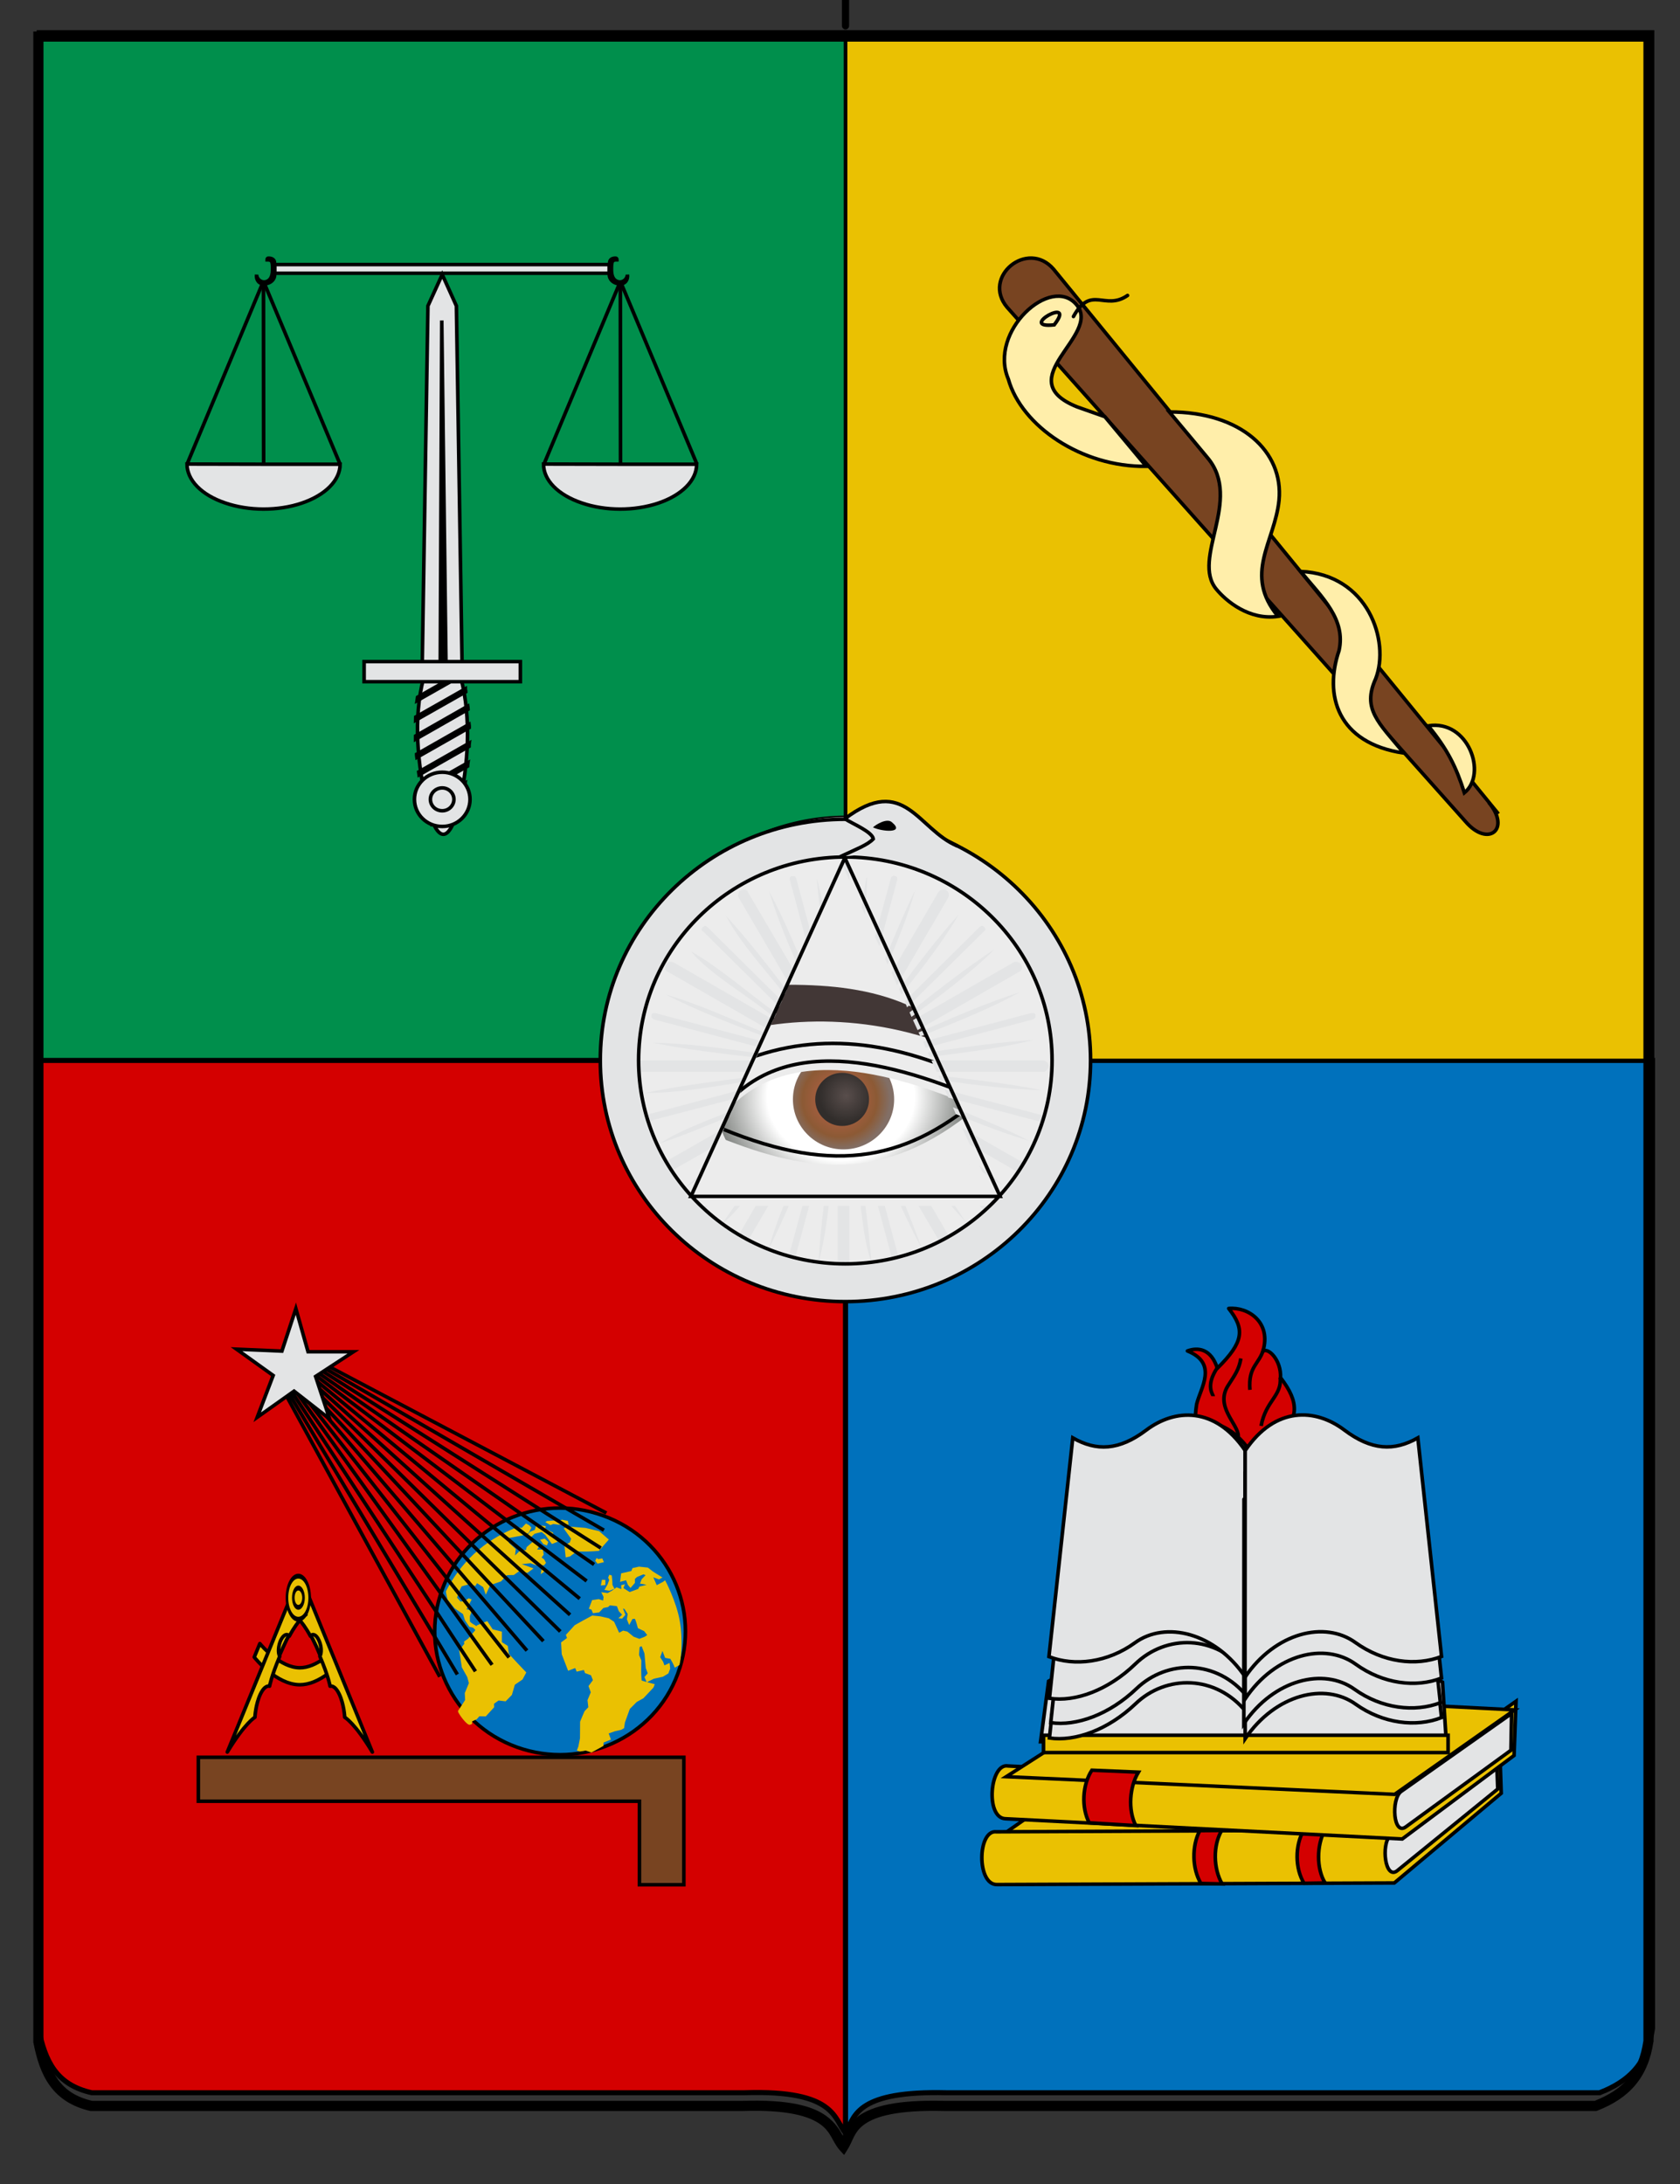 <?xml version="1.0" encoding="UTF-8"?>
<svg xmlns="http://www.w3.org/2000/svg" xmlns:xlink="http://www.w3.org/1999/xlink" width="40px" height="52px" viewBox="0 0 40 52" version="1.1">
<rect x="0" y="0" width="40" height="52" fill="#333333" stroke="none"/>
<defs>
<radialGradient id="radial0" gradientUnits="userSpaceOnUse" cx="257.021" cy="146.231" fx="257.021" fy="146.231" r="8.397" gradientTransform="matrix(0.354,0,0,0.305,-70.964,-18.482)">
<stop offset="0" style="stop-color:rgb(100%,100%,100%);stop-opacity:1;"/>
<stop offset="0.589" style="stop-color:rgb(100%,100%,100%);stop-opacity:1;"/>
<stop offset="1" style="stop-color:rgb(51.373%,52.549%,51.373%);stop-opacity:1;"/>
</radialGradient>
<radialGradient id="radial1" gradientUnits="userSpaceOnUse" cx="257.021" cy="146.231" fx="257.021" fy="146.231" r="8.397" gradientTransform="matrix(0.143,0,0,0.142,-16.762,5.421)">
<stop offset="0" style="stop-color:rgb(76.078%,38.039%,29.412%);stop-opacity:1;"/>
<stop offset="0.74" style="stop-color:rgb(54.902%,35.294%,20.784%);stop-opacity:1;"/>
<stop offset="1" style="stop-color:rgb(50.98%,43.529%,40%);stop-opacity:1;"/>
</radialGradient>
<radialGradient id="radial2" gradientUnits="userSpaceOnUse" cx="259.202" cy="144.218" fx="259.202" fy="144.218" r="8.397" gradientTransform="matrix(0.076,0,0,0.076,0.445,15.131)">
<stop offset="0" style="stop-color:rgb(34.902%,30.588%,29.804%);stop-opacity:1;"/>
<stop offset="1" style="stop-color:rgb(19.216%,17.647%,16.863%);stop-opacity:1;"/>
</radialGradient>
</defs>
<g id="surface1">
<path style="fill-rule:nonzero;fill:rgb(0%,44.314%,73.725%);fill-opacity:1;stroke-width:1;stroke-linecap:butt;stroke-linejoin:miter;stroke:rgb(0%,0%,0%);stroke-opacity:1;stroke-miterlimit:4;" d="M 165.009 431.005 L 165.009 643.801 C 165.105 643.639 165.201 643.477 165.298 643.283 C 166.806 640.332 167.48 635.405 184.684 635.826 L 312.172 635.826 C 312.525 635.664 312.878 635.534 313.263 635.372 C 318.591 632.973 321.576 629.375 322.507 623.053 L 322.507 431.005 Z M 165.009 431.005 " transform="matrix(0.122,0,0,0.12,0,-26.472)"/>
<path style="fill-rule:evenodd;fill:rgb(83.137%,0%,0%);fill-opacity:1;stroke-width:0.7;stroke-linecap:butt;stroke-linejoin:round;stroke:rgb(0%,0%,0%);stroke-opacity:1;stroke-miterlimit:4;" d="M 242.586 515.78 C 241.495 508.194 231.641 511.241 233.535 499.214 C 234.273 496.004 237.804 491.142 231.738 488.645 C 233.792 487.867 236.36 488.192 237.579 492.082 C 242.779 486.862 242.971 484.334 239.794 480.217 C 243.581 479.86 248.171 482.94 246.47 488.71 C 247.465 487.867 250.065 490.428 249.904 493.93 C 253.724 499.019 253.242 501.71 249.969 506.281 C 248.877 508.194 243.389 510.787 242.586 515.78 Z M 242.586 515.78 " transform="matrix(0.122,0,0,0.12,0,-26.472)"/>
<path style="fill-rule:evenodd;fill:rgb(83.137%,0%,0%);fill-opacity:1;stroke-width:0.7;stroke-linecap:butt;stroke-linejoin:round;stroke:rgb(0%,0%,0%);stroke-opacity:1;stroke-miterlimit:4;" d="M 237.611 491.92 C 235.14 495.615 236.777 497.334 236.777 497.625 " transform="matrix(0.122,0,0,0.12,0,-26.472)"/>
<path style="fill-rule:evenodd;fill:rgb(83.137%,0%,0%);fill-opacity:1;stroke-width:0.7;stroke-linecap:butt;stroke-linejoin:round;stroke:rgb(0%,0%,0%);stroke-opacity:1;stroke-miterlimit:4;" d="M 242.169 490.137 C 241.784 492.374 241.014 493.379 239.794 495.324 C 236.905 499.603 241.655 503.104 241.655 505.503 L 241.655 505.276 " transform="matrix(0.122,0,0,0.12,0,-26.472)"/>
<path style="fill-rule:evenodd;fill:rgb(83.137%,0%,0%);fill-opacity:1;stroke-width:0.7;stroke-linecap:butt;stroke-linejoin:round;stroke:rgb(0%,0%,0%);stroke-opacity:1;stroke-miterlimit:4;" d="M 243.934 496.361 C 243.581 491.596 245.764 491.369 246.63 488.192 " transform="matrix(0.122,0,0,0.12,0,-26.472)"/>
<path style="fill-rule:evenodd;fill:rgb(83.137%,0%,0%);fill-opacity:1;stroke-width:0.7;stroke-linecap:butt;stroke-linejoin:round;stroke:rgb(0%,0%,0%);stroke-opacity:1;stroke-miterlimit:4;" d="M 249.84 493.897 C 250.193 497.625 247.048 498.436 246.117 503.526 " transform="matrix(0.122,0,0,0.12,0,-26.472)"/>
<path style="fill-rule:nonzero;fill:rgb(91.765%,75.686%,0.784%);fill-opacity:1;stroke-width:2.119;stroke-linecap:butt;stroke-linejoin:miter;stroke:rgb(0%,0%,0%);stroke-opacity:1;stroke-miterlimit:4;" d="M 8.658 56.63 L 239.814 55.542 L 308.515 0.437 L 85.742 0.14 Z M 8.658 56.63 " transform="matrix(0.041,0,0,0.039,23.254,41.659)"/>
<path style="fill-rule:nonzero;fill:rgb(91.765%,75.686%,0.784%);fill-opacity:1;stroke-width:0.7;stroke-linecap:butt;stroke-linejoin:miter;stroke:rgb(0%,0%,0%);stroke-opacity:1;stroke-miterlimit:4;" d="M 194.473 584.054 L 270.254 583.697 L 292.625 565.64 L 292.978 576.403 L 272.115 594.201 L 194.57 594.525 C 190.558 594.59 190.75 583.567 194.473 584.054 Z M 194.473 584.054 " transform="matrix(0.122,0,0,0.12,0,-26.472)"/>
<path style="fill-rule:nonzero;fill:rgb(83.137%,0%,0%);fill-opacity:1;stroke-width:0.7;stroke-linecap:butt;stroke-linejoin:miter;stroke:rgb(0%,0%,0%);stroke-opacity:1;stroke-miterlimit:4;" d="M 238.414 583.794 C 236.713 586.777 236.777 591.315 238.51 594.395 L 234.37 594.298 C 232.636 591.38 232.572 586.842 234.145 583.827 Z M 238.414 583.794 " transform="matrix(0.122,0,0,0.12,0,-26.472)"/>
<path style="fill-rule:nonzero;fill:rgb(83.137%,0%,0%);fill-opacity:1;stroke-width:0.7;stroke-linecap:butt;stroke-linejoin:miter;stroke:rgb(0%,0%,0%);stroke-opacity:1;stroke-miterlimit:4;" d="M 258.538 583.729 C 256.966 586.744 256.869 591.283 258.603 594.201 L 254.494 594.266 C 252.729 591.348 252.697 586.809 254.398 583.794 Z M 258.538 583.729 " transform="matrix(0.122,0,0,0.12,0,-26.472)"/>
<path style="fill-rule:nonzero;fill:rgb(89.02%,89.412%,89.804%);fill-opacity:1;stroke-width:0.7;stroke-linecap:butt;stroke-linejoin:miter;stroke:rgb(0%,0%,0%);stroke-opacity:1;stroke-miterlimit:4;" d="M 271.313 584.799 L 292.015 568.104 L 292.304 575.56 L 272.725 591.737 C 270.318 593.747 269.483 586.55 271.313 584.799 Z M 271.313 584.799 " transform="matrix(0.122,0,0,0.12,0,-26.472)"/>
<path style="fill-rule:nonzero;fill:rgb(91.765%,75.686%,0.784%);fill-opacity:1;stroke-width:0.7;stroke-linecap:butt;stroke-linejoin:miter;stroke:rgb(0%,0%,0%);stroke-opacity:1;stroke-miterlimit:4;" d="M 196.72 570.989 L 272.372 574.912 L 295.867 558.151 L 295.482 568.914 L 273.656 585.48 L 196.207 581.46 C 192.227 581.298 193.19 570.341 196.72 570.989 Z M 196.72 570.989 " transform="matrix(0.122,0,0,0.12,0,-26.472)"/>
<path style="fill-rule:nonzero;fill:rgb(91.765%,75.686%,0.784%);fill-opacity:1;stroke-width:2.136;stroke-linecap:butt;stroke-linejoin:miter;stroke:rgb(0%,0%,0%);stroke-opacity:1;stroke-miterlimit:4;" d="M 8.662 56.615 L 239.81 55.553 L 308.504 0.451 L 85.813 0.144 Z M 8.662 56.615 " transform="matrix(0.04,0.002,-0.002,0.039,23.724,40.077)"/>
<path style="fill-rule:nonzero;fill:rgb(83.137%,0%,0%);fill-opacity:1;stroke-width:0.7;stroke-linecap:butt;stroke-linejoin:miter;stroke:rgb(0%,0%,0%);stroke-opacity:1;stroke-miterlimit:4;" d="M 222.173 572.221 C 220.44 575.138 220.087 579.677 221.659 582.822 L 212.576 582.271 C 211.003 579.256 211.228 574.717 213.089 571.832 Z M 222.173 572.221 " transform="matrix(0.122,0,0,0.12,0,-26.472)"/>
<path style="fill-rule:nonzero;fill:rgb(89.02%,89.412%,89.804%);fill-opacity:1;stroke-width:0.7;stroke-linecap:butt;stroke-linejoin:miter;stroke:rgb(0%,0%,0%);stroke-opacity:1;stroke-miterlimit:4;" d="M 273.399 576.079 L 295 560.583 L 294.872 567.877 L 274.394 583.049 C 271.891 584.961 271.473 577.602 273.399 576.079 Z M 273.399 576.079 " transform="matrix(0.122,0,0,0.12,0,-26.472)"/>
<path style="fill-rule:nonzero;fill:rgb(89.02%,89.412%,89.804%);fill-opacity:1;stroke-width:0.7;stroke-linecap:butt;stroke-linejoin:miter;stroke:rgb(0%,0%,0%);stroke-opacity:1;stroke-miterlimit:4;" d="M 281.519 554.358 L 282.258 566.191 L 203.075 566.191 L 204.648 554.164 L 242.715 532.346 Z M 281.519 554.358 " transform="matrix(0.122,0,0,0.12,0,-26.472)"/>
<path style="fill-rule:nonzero;fill:rgb(91.765%,75.686%,0.784%);fill-opacity:1;stroke-width:0.7;stroke-linecap:butt;stroke-linejoin:miter;stroke:rgb(0%,0%,0%);stroke-opacity:1;stroke-miterlimit:4;" d="M 282.611 564.894 L 203.653 564.894 L 203.653 568.331 L 282.611 568.331 Z M 282.611 564.894 " transform="matrix(0.122,0,0,0.12,0,-26.472)"/>
<path style="fill-rule:nonzero;fill:rgb(89.02%,89.412%,89.804%);fill-opacity:1;stroke-width:0.7;stroke-linecap:butt;stroke-linejoin:miter;stroke:rgb(0%,0%,0%);stroke-opacity:1;stroke-miterlimit:4;" d="M 204.809 565.445 L 209.463 521.356 C 214.084 522.88 218.482 521.648 223.778 516.363 C 229.395 510.755 237.258 508.388 243.132 515.715 L 243.164 560.226 C 237.258 552.867 227.565 552.834 221.595 558.67 C 216.267 563.824 209.816 566.191 204.809 565.445 Z M 204.809 565.445 " transform="matrix(0.122,0,0,0.12,0,-26.472)"/>
<path style="fill-rule:nonzero;fill:rgb(89.02%,89.412%,89.804%);fill-opacity:1;stroke-width:0.7;stroke-linecap:butt;stroke-linejoin:miter;stroke:rgb(0%,0%,0%);stroke-opacity:1;stroke-miterlimit:4;" d="M 205.065 562.398 L 209.687 518.309 C 214.341 519.865 218.738 518.633 224.034 513.348 C 229.651 507.708 237.483 505.341 243.389 512.7 L 243.389 557.211 C 237.483 549.82 227.822 549.82 221.82 555.622 C 216.492 560.809 210.04 563.144 205.065 562.398 Z M 205.065 562.398 " transform="matrix(0.122,0,0,0.12,0,-26.472)"/>
<path style="fill-rule:nonzero;fill:rgb(89.02%,89.412%,89.804%);fill-opacity:1;stroke-width:0.7;stroke-linecap:butt;stroke-linejoin:miter;stroke:rgb(0%,0%,0%);stroke-opacity:1;stroke-miterlimit:4;" d="M 204.809 557.568 L 209.463 513.057 C 214.084 514.613 218.514 513.348 223.778 507.999 C 229.395 502.359 237.258 499.96 243.132 507.383 L 243.164 552.316 C 237.258 544.892 227.565 544.859 221.595 550.727 C 216.267 555.979 209.816 558.346 204.809 557.568 Z M 204.809 557.568 " transform="matrix(0.122,0,0,0.12,0,-26.472)"/>
<path style="fill-rule:nonzero;fill:rgb(89.02%,89.412%,89.804%);fill-opacity:1;stroke-width:0.7;stroke-linecap:butt;stroke-linejoin:miter;stroke:rgb(0%,0%,0%);stroke-opacity:1;stroke-miterlimit:4;" d="M 204.712 549.301 L 209.366 505.892 C 213.988 508.583 218.385 508.421 223.681 504.369 C 229.298 500.057 237.162 499.603 243.036 508.453 L 243.068 553.386 C 237.162 544.503 227.469 542.136 221.499 546.545 C 216.171 550.468 209.719 551.278 204.712 549.301 Z M 204.712 549.301 " transform="matrix(0.122,0,0,0.12,0,-26.472)"/>
<path style="fill-rule:nonzero;fill:rgb(89.02%,89.412%,89.804%);fill-opacity:1;stroke-width:0.7;stroke-linecap:butt;stroke-linejoin:miter;stroke:rgb(0%,0%,0%);stroke-opacity:1;stroke-miterlimit:4;" d="M 281.327 561.393 L 276.705 518.438 C 272.051 521.129 267.654 520.967 262.358 516.947 C 256.741 512.7 248.909 512.279 243.004 521.064 L 243.004 565.575 C 248.909 556.757 258.57 554.358 264.572 558.735 C 269.901 562.592 276.352 563.371 281.327 561.393 Z M 281.327 561.393 " transform="matrix(0.122,0,0,0.12,0,-26.472)"/>
<path style="fill-rule:nonzero;fill:rgb(89.02%,89.412%,89.804%);fill-opacity:1;stroke-width:0.7;stroke-linecap:butt;stroke-linejoin:miter;stroke:rgb(0%,0%,0%);stroke-opacity:1;stroke-miterlimit:4;" d="M 281.102 558.443 L 276.448 515.488 C 271.826 518.146 267.429 517.984 262.133 513.997 C 256.516 509.75 248.653 509.296 242.779 518.082 L 242.747 562.592 C 248.653 553.775 258.346 551.408 264.316 555.752 C 269.644 559.642 276.095 560.388 281.102 558.443 Z M 281.102 558.443 " transform="matrix(0.122,0,0,0.12,0,-26.472)"/>
<path style="fill-rule:nonzero;fill:rgb(89.02%,89.412%,89.804%);fill-opacity:1;stroke-width:0.7;stroke-linecap:butt;stroke-linejoin:miter;stroke:rgb(0%,0%,0%);stroke-opacity:1;stroke-miterlimit:4;" d="M 281.327 553.548 L 276.705 510.139 C 272.051 512.83 267.654 512.668 262.358 508.615 C 256.741 504.304 248.909 503.85 243.004 512.7 L 243.004 557.665 C 248.909 548.75 258.57 546.383 264.572 550.792 C 269.901 554.715 276.352 555.525 281.327 553.548 Z M 281.327 553.548 " transform="matrix(0.122,0,0,0.12,0,-26.472)"/>
<path style="fill-rule:nonzero;fill:rgb(89.02%,89.412%,89.804%);fill-opacity:1;stroke-width:0.7;stroke-linecap:butt;stroke-linejoin:miter;stroke:rgb(0%,0%,0%);stroke-opacity:1;stroke-miterlimit:4;" d="M 281.327 549.268 L 276.705 505.892 C 272.051 508.583 267.654 508.388 262.358 504.336 C 256.741 500.024 248.877 499.571 243.004 508.421 L 242.971 553.386 C 248.877 544.503 258.57 542.104 264.54 546.513 C 269.901 550.435 276.32 551.246 281.327 549.268 Z M 281.327 549.268 " transform="matrix(0.122,0,0,0.12,0,-26.472)"/>
<path style="fill-rule:nonzero;fill:rgb(91.765%,75.686%,0.784%);fill-opacity:1;stroke-width:0.7;stroke-linecap:butt;stroke-linejoin:miter;stroke:rgb(0%,0%,0%);stroke-opacity:1;stroke-miterlimit:4;" d="M 165.009 226.929 L 165.009 431.005 L 322.507 431.005 L 322.507 226.929 Z M 165.009 226.929 " transform="matrix(0.122,0,0,0.12,0,-26.472)"/>
<path style="fill-rule:evenodd;fill:rgb(47.059%,26.667%,12.941%);fill-opacity:1;stroke-width:0.7;stroke-linecap:butt;stroke-linejoin:miter;stroke:rgb(0%,0%,0%);stroke-opacity:1;stroke-miterlimit:4;" d="M 290.539 379.816 C 294.936 385.1 290.442 388.861 286.013 383.609 L 196.56 281.587 C 191.521 275.557 200.54 268.004 205.611 274.001 L 292.432 382.085 Z M 290.539 379.816 " transform="matrix(0.122,0,0,0.12,0,-26.472)"/>
<path style="fill-rule:evenodd;fill:rgb(100%,93.333%,66.667%);fill-opacity:1;stroke-width:0.7;stroke-linecap:butt;stroke-linejoin:miter;stroke:rgb(0%,0%,0%);stroke-opacity:1;stroke-miterlimit:4;" d="M 278.727 364.612 C 286.527 363.315 290.346 374.143 285.788 377.903 C 284.216 372.846 282.45 369.183 278.727 364.612 Z M 253.82 333.976 C 267.044 334.559 271.281 347.851 268.488 355.243 C 265.792 361.272 269.002 363.931 273.977 370.025 C 260.913 368.048 258.378 358.452 261.331 349.667 C 262.647 343.507 258.185 339.293 253.82 333.976 Z M 235.686 311.445 C 242.554 319.809 232.412 331.447 237.387 337.51 C 239.248 339.811 243.774 343.734 249.423 342.891 C 242.586 334.527 248.781 328.173 249.615 319.874 C 250.546 310.181 242.169 302.303 228.207 302.335 C 230.711 305.383 233.214 308.398 235.686 311.445 Z M 223.713 313.131 C 211.132 313.293 199.352 305.156 196.784 295.819 C 192.837 286.353 205.13 275.006 210.105 281.069 C 215.112 287.163 196.784 295.819 210.201 301.33 L 215.625 303.275 Z M 223.713 313.131 " transform="matrix(0.122,0,0,0.12,0,-26.472)"/>
<path style="fill-rule:evenodd;fill:rgb(100%,93.333%,66.667%);fill-opacity:1;stroke-width:0.7;stroke-linecap:butt;stroke-linejoin:miter;stroke:rgb(0%,0%,0%);stroke-opacity:1;stroke-miterlimit:4;" d="M 205.739 285.056 C 198.293 285.867 210.297 279.091 205.739 285.056 Z M 205.739 285.056 " transform="matrix(0.122,0,0,0.12,0,-26.472)"/>
<path style="fill:none;stroke-width:0.7;stroke-linecap:round;stroke-linejoin:miter;stroke:rgb(0%,0%,0%);stroke-opacity:1;stroke-miterlimit:4;" d="M 209.495 283.403 C 212.961 277.016 215.593 282.365 220.054 279.221 " transform="matrix(0.122,0,0,0.12,0,-26.472)"/>
<path style="fill-rule:nonzero;fill:rgb(0%,56.078%,29.804%);fill-opacity:1;stroke-width:0.7;stroke-linecap:butt;stroke-linejoin:miter;stroke:rgb(0%,0%,0%);stroke-opacity:1;stroke-miterlimit:4;" d="M 7.511 226.929 L 7.511 431.005 L 165.009 431.005 L 165.009 226.929 Z M 7.511 226.929 " transform="matrix(0.122,0,0,0.12,0,-26.472)"/>
<path style="fill-rule:nonzero;fill:rgb(89.02%,89.412%,89.804%);fill-opacity:1;stroke-width:0.7;stroke-linecap:square;stroke-linejoin:miter;stroke:rgb(0%,0%,0%);stroke-opacity:1;stroke-miterlimit:4;" d="M 52.285 271.829 C 52.189 271.862 52.125 271.991 52.125 272.153 C 53.056 272.153 53.248 272.38 53.184 274.293 C 53.152 275.59 52.671 276.368 51.74 276.53 C 50.841 276.66 50.103 275.914 50.071 275.104 C 49.942 276.141 50.584 277.049 51.708 276.919 C 52.799 276.822 53.633 276.076 53.601 275.039 C 53.601 274.196 53.569 273.483 53.569 272.705 C 53.569 271.991 52.831 271.764 52.285 271.829 Z M 52.285 271.829 " transform="matrix(0.122,0,0,0.12,0,-26.472)"/>
<path style="fill-rule:nonzero;fill:rgb(89.02%,89.412%,89.804%);fill-opacity:1;stroke-width:0.7;stroke-linecap:square;stroke-linejoin:miter;stroke:rgb(0%,0%,0%);stroke-opacity:1;stroke-miterlimit:4;" d="M 120.234 271.829 C 120.33 271.862 120.394 271.991 120.394 272.153 C 119.464 272.153 119.303 272.38 119.335 274.293 C 119.367 275.59 119.849 276.368 120.78 276.53 C 121.678 276.66 122.417 275.914 122.449 275.104 C 122.577 276.141 121.967 277.049 120.812 276.919 C 119.753 276.822 118.886 276.076 118.918 275.039 C 118.95 274.196 118.95 273.483 118.982 272.705 C 118.982 271.991 119.688 271.764 120.234 271.829 Z M 120.234 271.829 " transform="matrix(0.122,0,0,0.12,0,-26.472)"/>
<path style="fill-rule:nonzero;fill:rgb(89.02%,89.412%,89.804%);fill-opacity:1;stroke-width:0.7;stroke-linecap:square;stroke-linejoin:miter;stroke:rgb(0%,0%,0%);stroke-opacity:1;stroke-miterlimit:4;" d="M 53.633 273.094 L 118.886 273.094 L 118.886 274.812 L 53.633 274.812 Z M 53.633 273.094 " transform="matrix(0.122,0,0,0.12,0,-26.472)"/>
<path style="fill-rule:evenodd;fill:rgb(89.02%,89.412%,89.804%);fill-opacity:1;stroke-width:0.7;stroke-linecap:butt;stroke-linejoin:miter;stroke:rgb(0%,0%,0%);stroke-opacity:1;stroke-miterlimit:4;" d="M 121.101 276.368 L 106.176 312.644 " transform="matrix(0.122,0,0,0.12,0,-26.472)"/>
<path style="fill-rule:evenodd;fill:rgb(89.02%,89.412%,89.804%);fill-opacity:1;stroke-width:0.7;stroke-linecap:butt;stroke-linejoin:miter;stroke:rgb(0%,0%,0%);stroke-opacity:1;stroke-miterlimit:4;" d="M 121.036 276.336 L 135.993 312.644 " transform="matrix(0.122,0,0,0.12,0,-26.472)"/>
<path style="fill-rule:evenodd;fill:rgb(89.02%,89.412%,89.804%);fill-opacity:1;stroke-width:0.7;stroke-linecap:butt;stroke-linejoin:miter;stroke:rgb(0%,0%,0%);stroke-opacity:1;stroke-miterlimit:4;" d="M 121.068 276.498 L 121.101 312.644 " transform="matrix(0.122,0,0,0.12,0,-26.472)"/>
<path style="fill-rule:nonzero;fill:rgb(89.02%,89.412%,89.804%);fill-opacity:1;stroke-width:0.7;stroke-linecap:square;stroke-linejoin:miter;stroke:rgb(0%,0%,0%);stroke-opacity:1;stroke-miterlimit:4;" d="M 66.376 312.709 C 66.376 315.886 63.519 318.836 58.897 320.425 C 54.275 322.013 48.562 322.013 43.94 320.392 C 39.318 318.804 36.494 315.854 36.494 312.677 L 51.419 312.709 Z M 66.376 312.709 " transform="matrix(0.122,0,0,0.12,0,-26.472)"/>
<path style="fill-rule:evenodd;fill:rgb(89.02%,89.412%,89.804%);fill-opacity:1;stroke-width:0.7;stroke-linecap:butt;stroke-linejoin:miter;stroke:rgb(0%,0%,0%);stroke-opacity:1;stroke-miterlimit:4;" d="M 51.419 276.368 L 36.526 312.644 " transform="matrix(0.122,0,0,0.12,0,-26.472)"/>
<path style="fill-rule:evenodd;fill:rgb(89.02%,89.412%,89.804%);fill-opacity:1;stroke-width:0.7;stroke-linecap:butt;stroke-linejoin:miter;stroke:rgb(0%,0%,0%);stroke-opacity:1;stroke-miterlimit:4;" d="M 51.387 276.336 L 66.344 312.644 " transform="matrix(0.122,0,0,0.12,0,-26.472)"/>
<path style="fill-rule:evenodd;fill:rgb(89.02%,89.412%,89.804%);fill-opacity:1;stroke-width:0.7;stroke-linecap:butt;stroke-linejoin:miter;stroke:rgb(0%,0%,0%);stroke-opacity:1;stroke-miterlimit:4;" d="M 51.419 276.498 L 51.451 312.644 " transform="matrix(0.122,0,0,0.12,0,-26.472)"/>
<path style="fill-rule:nonzero;fill:rgb(89.02%,89.412%,89.804%);fill-opacity:1;stroke-width:0.7;stroke-linecap:square;stroke-linejoin:miter;stroke:rgb(0%,0%,0%);stroke-opacity:1;stroke-miterlimit:4;" d="M 135.961 312.709 C 135.961 315.886 133.105 318.836 128.483 320.425 C 123.829 322.013 118.148 322.013 113.526 320.392 C 108.904 318.804 106.047 315.854 106.079 312.677 L 121.004 312.709 Z M 135.961 312.709 " transform="matrix(0.122,0,0,0.12,0,-26.472)"/>
<path style="fill-rule:nonzero;fill:rgb(89.02%,89.412%,89.804%);fill-opacity:1;stroke-width:0.7;stroke-linecap:butt;stroke-linejoin:miter;stroke:rgb(0%,0%,0%);stroke-opacity:1;stroke-miterlimit:4;" d="M 83.387 380.302 C 85.313 388.083 87.752 388.083 89.582 380.302 C 91.411 372.554 91.989 362.991 89.967 355.21 C 87.945 347.43 84.671 347.43 82.649 355.21 C 80.627 362.991 81.461 372.554 83.387 380.302 Z M 83.387 380.302 " transform="matrix(0.122,0,0,0.12,0,-26.472)"/>
<path style="fill-rule:nonzero;fill:rgb(89.02%,89.412%,89.804%);fill-opacity:1;stroke-width:0.7;stroke-linecap:butt;stroke-linejoin:miter;stroke:rgb(0%,0%,0%);stroke-opacity:1;stroke-miterlimit:4;" d="M 82.392 353.362 L 90.192 353.362 L 89.068 281.296 L 86.308 275.071 L 83.515 281.296 Z M 82.392 353.362 " transform="matrix(0.122,0,0,0.12,0,-26.472)"/>
<path style="fill-rule:evenodd;fill:rgb(0%,0%,0%);fill-opacity:1;stroke-width:0.7;stroke-linecap:butt;stroke-linejoin:miter;stroke:rgb(0%,0%,0%);stroke-opacity:1;stroke-miterlimit:4;" d="M 85.923 352.714 L 86.212 284.181 L 87.046 352.714 Z M 85.923 352.714 " transform="matrix(0.122,0,0,0.12,0,-26.472)"/>
<path style="fill-rule:nonzero;fill:rgb(89.02%,89.412%,89.804%);fill-opacity:1;stroke-width:0.7;stroke-linecap:butt;stroke-linejoin:miter;stroke:rgb(0%,0%,0%);stroke-opacity:1;stroke-miterlimit:4;" d="M 84.222 384.128 C 84.157 383.966 84.093 383.771 84.029 383.609 L 89.935 380.205 C 89.871 380.464 89.806 380.691 89.742 380.951 Z M 83.194 380.983 C 83.162 380.821 83.098 380.626 83.066 380.432 L 90.769 375.958 C 90.737 376.217 90.705 376.444 90.641 376.704 Z M 82.424 377.709 C 82.36 377.514 82.328 377.32 82.296 377.125 L 91.315 371.938 C 91.283 372.165 91.251 372.392 91.251 372.619 Z M 81.782 374.337 C 81.75 374.143 81.75 373.948 81.718 373.754 L 91.572 368.048 C 91.54 368.275 91.54 368.502 91.54 368.696 Z M 81.365 370.868 C 81.333 370.641 81.301 370.447 81.301 370.252 L 91.54 364.32 C 91.572 364.547 91.572 364.741 91.572 364.968 Z M 81.108 367.27 C 81.108 367.043 81.108 366.848 81.108 366.622 L 91.283 360.721 C 91.315 360.948 91.347 361.143 91.347 361.337 Z M 81.108 363.509 C 81.108 363.315 81.14 363.088 81.14 362.861 L 90.801 357.285 C 90.801 357.35 90.833 357.415 90.833 357.512 C 90.866 357.609 90.898 357.739 90.898 357.868 Z M 81.397 359.619 C 81.429 359.392 81.461 359.165 81.493 358.938 L 89.999 354.011 C 90.063 354.205 90.127 354.367 90.159 354.562 Z M 81.397 359.619 " transform="matrix(0.122,0,0,0.12,0,-26.472)"/>
<path style="fill-rule:nonzero;fill:rgb(89.02%,89.412%,89.804%);fill-opacity:1;stroke-width:0.7;stroke-linecap:butt;stroke-linejoin:miter;stroke:rgb(0%,0%,0%);stroke-opacity:1;stroke-miterlimit:4;" d="M 71.062 -355.859 L 101.554 -355.859 L 101.554 -351.871 L 71.062 -351.871 Z M 71.062 -355.859 " transform="matrix(0.122,0,0,-0.12,0,-26.472)"/>
<path style="fill-rule:nonzero;fill:rgb(89.02%,89.412%,89.804%);fill-opacity:1;stroke-width:0.7;stroke-linecap:butt;stroke-linejoin:miter;stroke:rgb(0%,0%,0%);stroke-opacity:1;stroke-miterlimit:4;" d="M 91.732 379.2 C 91.732 376.25 89.293 373.818 86.308 373.818 C 83.291 373.818 80.883 376.25 80.883 379.2 C 80.883 382.182 83.291 384.581 86.308 384.581 C 89.293 384.581 91.732 382.182 91.732 379.2 Z M 91.732 379.2 " transform="matrix(0.122,0,0,0.12,0,-26.472)"/>
<path style="fill-rule:nonzero;fill:rgb(89.02%,89.412%,89.804%);fill-opacity:1;stroke-width:0.7;stroke-linecap:butt;stroke-linejoin:miter;stroke:rgb(0%,0%,0%);stroke-opacity:1;stroke-miterlimit:4;" d="M 88.587 379.2 C 88.587 377.968 87.56 376.931 86.308 376.931 C 85.024 376.931 83.997 377.968 83.997 379.2 C 83.997 380.464 85.024 381.469 86.308 381.469 C 87.56 381.469 88.587 380.464 88.587 379.2 Z M 88.587 379.2 " transform="matrix(0.122,0,0,0.12,0,-26.472)"/>
<path style="fill-rule:nonzero;fill:rgb(83.137%,0%,0%);fill-opacity:1;stroke-width:1;stroke-linecap:butt;stroke-linejoin:miter;stroke:rgb(0%,0%,0%);stroke-opacity:1;stroke-miterlimit:4;" d="M 7.511 431.005 L 7.511 623.053 C 8.794 629.569 10.977 634.238 17.91 635.826 L 145.301 635.826 C 163.276 635.21 162.762 641.208 165.009 643.801 L 165.009 431.005 Z M 7.511 431.005 " transform="matrix(0.122,0,0,0.12,0,-26.472)"/>
<path style="fill-rule:nonzero;fill:rgb(91.765%,75.686%,0.784%);fill-opacity:1;stroke-width:0.7;stroke-linecap:round;stroke-linejoin:round;stroke:rgb(0%,0%,0%);stroke-opacity:1;stroke-miterlimit:4;" d="M 63.487 549.463 C 61.722 550.824 60.053 551.505 58.512 551.505 C 54.821 551.505 51.226 547.356 50.713 546.707 L 49.621 549.398 C 49.782 549.625 53.954 554.877 58.512 554.877 C 60.277 554.877 62.171 554.099 64.161 552.575 Z M 63.487 549.463 " transform="matrix(0.122,0,0,0.12,0,-26.472)"/>
<path style="fill-rule:nonzero;fill:rgb(91.765%,75.686%,0.784%);fill-opacity:1;stroke-width:0.7;stroke-linecap:round;stroke-linejoin:round;stroke:rgb(0%,0%,0%);stroke-opacity:1;stroke-miterlimit:4;" d="M 56.458 544.957 C 56.009 544.276 55.206 544.665 54.661 545.864 C 54.147 547.031 54.051 548.523 54.468 549.236 C 54.725 548.62 55.014 547.972 55.335 547.258 C 55.72 546.383 56.073 545.637 56.458 544.957 Z M 56.458 544.957 " transform="matrix(0.122,0,0,0.12,0,-26.472)"/>
<path style="fill-rule:nonzero;fill:rgb(91.765%,75.686%,0.784%);fill-opacity:1;stroke-width:0.7;stroke-linecap:round;stroke-linejoin:round;stroke:rgb(0%,0%,0%);stroke-opacity:1;stroke-miterlimit:4;" d="M 60.598 544.957 C 61.048 544.276 61.818 544.665 62.364 545.864 C 62.877 547.031 62.974 548.523 62.556 549.236 C 62.3 548.62 62.011 547.972 61.722 547.258 C 61.305 546.383 60.951 545.637 60.598 544.957 Z M 60.598 544.957 " transform="matrix(0.122,0,0,0.12,0,-26.472)"/>
<path style="fill-rule:nonzero;fill:rgb(91.765%,75.686%,0.784%);fill-opacity:1;stroke-width:0.7;stroke-linecap:round;stroke-linejoin:round;stroke:rgb(0%,0%,0%);stroke-opacity:1;stroke-miterlimit:4;" d="M 58.865 538.149 L 60.213 537.241 L 72.667 568.233 C 69.232 562.43 67.275 561.328 67.275 561.328 C 67.275 561.328 67.146 558.767 66.215 556.757 C 65.285 554.78 64.418 555.169 64.418 555.169 C 64.418 555.169 64.129 553.288 62.428 549.236 C 62.813 548.555 62.749 547.161 62.235 546.059 C 61.754 544.957 61.016 544.6 60.598 545.248 C 58.705 541.715 57.325 540.969 57.325 540.969 L 57.325 538.149 Z M 58.865 538.149 " transform="matrix(0.122,0,0,0.12,0,-26.472)"/>
<path style="fill-rule:nonzero;fill:rgb(91.765%,75.686%,0.784%);fill-opacity:1;stroke-width:0.7;stroke-linecap:round;stroke-linejoin:round;stroke:rgb(0%,0%,0%);stroke-opacity:1;stroke-miterlimit:4;" d="M 58.191 538.149 L 56.843 537.241 L 44.358 568.233 C 47.824 562.43 49.75 561.328 49.75 561.328 C 49.75 561.328 49.878 558.767 50.809 556.757 C 51.74 554.78 52.606 555.169 52.606 555.169 C 52.606 555.169 52.927 553.288 54.596 549.236 C 54.211 548.555 54.307 547.161 54.789 546.059 C 55.302 544.957 56.041 544.6 56.458 545.248 C 58.32 541.715 59.7 540.969 59.7 540.969 L 59.7 538.149 Z M 58.191 538.149 " transform="matrix(0.122,0,0,0.12,0,-26.472)"/>
<path style="fill-rule:nonzero;fill:rgb(91.765%,75.686%,0.784%);fill-opacity:1;stroke-width:3.419;stroke-linecap:round;stroke-linejoin:round;stroke:rgb(0%,0%,0%);stroke-opacity:1;stroke-miterlimit:4;" d="M 110.151 15.621 C 110.151 7.302 103.492 0.484 95.115 0.484 C 86.738 0.484 80.079 7.302 80.079 15.621 C 80.079 23.941 86.738 30.643 95.115 30.643 C 103.492 30.643 110.151 23.941 110.151 15.621 Z M 110.151 15.621 " transform="matrix(0.018,0,0,0.034,5.391,37.511)"/>
<path style="fill-rule:nonzero;fill:rgb(91.765%,75.686%,0.784%);fill-opacity:1;stroke-width:3.419;stroke-linecap:round;stroke-linejoin:round;stroke:rgb(0%,0%,0%);stroke-opacity:1;stroke-miterlimit:4;" d="M 101.989 15.621 C 101.989 11.808 98.767 8.804 95.115 8.804 C 91.464 8.804 88.456 11.808 88.456 15.621 C 88.456 19.319 91.464 22.323 95.115 22.323 C 98.767 22.323 101.989 19.319 101.989 15.621 Z M 101.989 15.621 " transform="matrix(0.018,0,0,0.034,5.391,37.511)"/>
<path style="fill-rule:nonzero;fill:rgb(0%,44.314%,73.725%);fill-opacity:1;stroke-width:0.7;stroke-linecap:butt;stroke-linejoin:miter;stroke:rgb(0%,0%,0%);stroke-opacity:1;stroke-miterlimit:4;" d="M 132.27 552.705 C 127.648 565.38 113.59 571.897 100.88 567.261 C 88.202 562.625 81.686 548.555 86.34 535.879 C 90.962 523.171 105.02 516.655 117.698 521.323 C 130.409 525.959 136.924 539.997 132.27 552.705 Z M 132.27 552.705 " transform="matrix(0.122,0,0,0.12,0,-26.472)"/>
<path style=" stroke:none;fill-rule:nonzero;fill:rgb(91.765%,75.686%,0.784%);fill-opacity:1;" d="M 14.266 36.457 L 13.941 36.379 L 13.52 36.344 L 13.422 36.391 L 13.598 36.637 L 13.566 36.727 L 13.438 36.789 L 13.469 37.082 L 13.57 37.059 L 13.734 36.938 C 13.914 36.945 14.078 36.941 14.258 36.926 L 14.496 36.656 Z M 13.52 36.211 L 13.379 36.184 L 13.293 36.223 L 13.184 36.203 L 13.078 36.211 L 13.023 36.215 L 12.984 36.242 L 13.105 36.312 L 13.176 36.285 L 13.289 36.301 C 13.375 36.293 13.453 36.297 13.539 36.301 Z M 12.809 36.27 L 12.766 36.312 L 12.734 36.426 L 12.625 36.469 L 12.531 36.578 L 12.629 36.613 L 12.727 36.52 C 12.781 36.504 12.84 36.488 12.898 36.477 L 12.984 36.547 C 13.035 36.617 13.09 36.691 13.141 36.762 L 13.281 36.707 L 13.184 36.621 L 13.168 36.492 L 12.98 36.398 L 12.992 36.336 L 12.891 36.324 L 12.816 36.395 Z M 12.523 36.273 L 12.422 36.379 C 12.422 36.379 12.328 36.363 12.305 36.363 C 11.926 36.52 11.141 36.875 10.617 37.887 C 10.613 37.91 10.656 38.086 10.656 38.086 L 10.824 38.293 L 11.023 38.43 L 11.07 38.578 L 11.176 38.734 L 11.262 38.754 L 11.316 38.805 L 11.309 38.824 L 11.145 39.016 L 11.047 39.086 L 11.055 39.137 L 10.934 39.293 L 10.996 39.699 L 11.125 39.93 L 11.164 40.074 L 11.066 40.312 L 11.074 40.477 L 10.914 40.723 C 10.914 40.723 10.906 40.719 10.906 40.75 C 10.902 40.781 11.113 41.086 11.188 41.066 C 11.215 41.059 11.238 41.047 11.238 41.047 L 11.242 40.984 L 11.352 40.934 L 11.414 40.863 L 11.566 40.867 L 11.766 40.648 L 11.762 40.566 L 11.871 40.488 L 12.039 40.508 L 12.188 40.355 L 12.258 40.113 L 12.441 39.988 L 12.531 39.82 C 12.391 39.676 12.254 39.527 12.117 39.379 L 12.09 39.188 L 11.949 39.098 L 11.949 38.848 L 11.73 38.793 L 11.602 38.598 L 11.355 38.699 L 11.348 38.719 C 11.297 38.684 11.227 38.656 11.188 38.605 L 11.188 38.48 L 11.238 38.348 L 11.109 38.316 C 11.148 38.242 11.191 38.16 11.23 38.082 L 11.16 38.055 L 11.051 38.125 L 10.965 38.133 L 10.883 38.039 L 10.922 37.906 L 10.992 37.77 L 11.188 37.715 L 11.316 37.762 L 11.359 37.695 L 11.504 37.789 L 11.566 37.969 L 11.672 37.742 L 11.93 37.652 L 12.07 37.504 L 12.234 37.5 L 12.359 37.41 L 12.559 37.449 L 12.703 37.344 C 12.613 37.309 12.516 37.273 12.422 37.242 L 12.633 37.219 L 12.754 37.266 L 12.953 37.27 L 13 37.211 L 12.957 37.129 L 12.895 37.082 L 12.945 37.016 L 12.926 36.895 L 12.789 36.895 L 12.84 36.812 L 12.723 36.676 L 12.539 36.836 L 12.523 36.906 L 12.391 36.91 L 12.262 37.035 L 12.281 36.883 L 12.117 36.734 L 12.125 36.617 L 12.438 36.559 L 12.59 36.496 L 12.652 36.371 L 12.602 36.316 Z M 15.426 37.324 L 15.215 37.301 L 15.059 37.336 L 15.031 37.406 L 14.789 37.461 L 14.762 37.664 L 14.906 37.625 L 14.949 37.734 L 15.012 37.809 L 15.117 37.688 L 15.117 37.594 L 15.168 37.547 L 15.32 37.484 L 15.371 37.504 L 15.277 37.602 L 15.238 37.707 C 15.293 37.711 15.344 37.723 15.395 37.734 L 15.223 37.777 L 15.195 37.832 L 14.992 37.906 L 14.844 37.812 L 14.879 37.719 L 14.789 37.742 L 14.793 37.836 L 14.68 37.793 L 14.574 37.871 L 14.469 37.93 L 14.316 37.91 L 14.371 38.023 L 14.359 38.109 L 14.254 38.074 L 14.098 38.098 L 14.02 38.305 L 14.082 38.324 L 14.117 38.41 L 14.266 38.391 L 14.367 38.285 L 14.48 38.262 L 14.52 38.223 L 14.688 38.242 L 14.734 38.363 L 14.812 38.445 L 14.723 38.531 L 14.812 38.539 L 14.891 38.449 L 14.832 38.297 L 14.871 38.312 L 14.945 38.43 L 14.926 38.555 L 14.98 38.691 L 15.059 38.547 L 15.117 38.543 C 15.148 38.613 15.168 38.691 15.188 38.766 L 15.336 38.836 L 15.41 38.93 L 15.352 38.969 L 15.223 39.02 L 15.086 38.969 L 14.938 38.848 L 14.836 38.824 L 14.742 38.875 L 14.621 38.613 L 14.496 38.531 L 14.293 38.484 L 14.102 38.465 C 13.961 38.539 13.82 38.617 13.684 38.695 L 13.473 38.926 L 13.5 39 L 13.359 39.105 L 13.375 39.387 C 13.426 39.52 13.477 39.648 13.527 39.781 L 13.695 39.715 L 13.73 39.801 L 13.902 39.762 L 13.93 39.836 L 14.07 39.887 L 14.117 40.004 L 14.012 40.145 L 14.066 40.293 L 13.988 40.48 L 14.008 40.648 L 13.918 40.742 C 13.883 40.824 13.844 40.91 13.812 40.992 C 13.812 41.125 13.809 41.258 13.809 41.391 L 13.77 41.586 L 13.734 41.68 L 13.809 41.703 L 13.945 41.68 L 14.082 41.727 L 14.367 41.57 L 14.371 41.488 L 14.547 41.418 L 14.492 41.273 L 14.645 41.219 L 14.785 41.188 L 14.859 41.148 L 14.879 41.012 C 14.918 40.902 14.957 40.797 14.996 40.688 L 15.16 40.523 L 15.32 40.434 L 15.559 40.18 L 15.59 40.098 C 15.527 40.086 15.469 40.066 15.406 40.051 L 15.57 39.969 L 15.785 39.922 L 15.914 39.844 L 15.957 39.73 C 15.953 39.684 15.949 39.641 15.941 39.594 L 15.82 39.652 L 15.789 39.566 L 15.719 39.457 L 15.773 39.309 L 15.836 39.473 L 15.961 39.496 C 16 39.562 16.039 39.633 16.066 39.707 L 16.176 39.645 C 16.207 39.551 16.27 39.055 16.184 38.59 C 16.102 38.121 15.836 37.625 15.836 37.625 L 15.785 37.664 L 15.637 37.742 L 15.555 37.555 L 15.691 37.605 L 15.773 37.559 L 15.547 37.418 Z M 14.34 37.105 L 14.242 37.121 L 14.207 37.094 L 14.172 37.16 L 14.227 37.23 L 14.379 37.195 Z M 12.969 36.633 L 12.859 36.66 L 12.938 36.766 L 13.023 36.797 L 13.055 36.715 Z M 14.508 37.492 L 14.48 37.562 L 14.504 37.621 L 14.465 37.727 L 14.391 37.855 L 14.512 37.875 L 14.629 37.828 L 14.582 37.734 C 14.582 37.66 14.574 37.586 14.566 37.512 Z M 14.414 37.617 L 14.332 37.613 L 14.305 37.75 L 14.414 37.738 Z M 12.902 37.309 L 12.875 37.48 L 12.973 37.41 Z M 15.277 39.195 L 15.344 39.367 L 15.375 39.715 L 15.422 39.84 L 15.344 39.93 L 15.395 40.047 C 15.355 40.039 15.316 40.023 15.277 40.012 C 15.262 39.852 15.266 39.695 15.27 39.535 L 15.215 39.402 L 15.23 39.215 Z M 15.277 39.195 "/>
<path style="fill:none;stroke-width:0.7;stroke-linecap:butt;stroke-linejoin:miter;stroke:rgb(0%,0%,0%);stroke-opacity:1;stroke-miterlimit:4;" d="M 60.149 495.129 L 109.353 544.308 M 60.598 494.546 L 111.247 541.002 M 61.016 493.962 L 113.141 537.792 M 61.369 493.314 L 114.489 534.291 M 61.658 492.665 L 115.933 531.017 M 61.85 491.952 L 117.249 527.742 M 61.946 491.239 L 117.859 524.209 M 61.946 490.526 L 118.34 520.805 M 59.603 495.583 L 106.047 546.221 M 59.026 496.037 L 102.838 548.101 M 58.384 496.394 L 99.339 549.463 M 57.71 496.62 L 96.033 550.922 M 57.036 496.88 L 92.791 552.218 M 56.362 497.042 L 89.261 552.834 M 55.559 496.912 L 85.826 553.288 " transform="matrix(0.122,0,0,0.12,0,-26.472)"/>
<path style="fill-rule:nonzero;fill:rgb(89.02%,89.412%,89.804%);fill-opacity:1;stroke-width:0.7;stroke-linecap:round;stroke-linejoin:miter;stroke:rgb(0%,0%,0%);stroke-opacity:1;stroke-miterlimit:4;" d="M 64.322 502.132 L 57.389 496.62 L 50.199 501.807 L 53.312 493.508 L 46.155 488.289 L 55.014 488.678 L 57.742 480.249 L 60.117 488.808 L 68.976 488.808 L 61.593 493.703 Z M 64.322 502.132 " transform="matrix(0.122,0,0,0.12,0,-26.472)"/>
<path style="fill-rule:nonzero;fill:rgb(47.059%,26.667%,12.941%);fill-opacity:1;stroke-width:0.7;stroke-linecap:butt;stroke-linejoin:miter;stroke:rgb(0%,0%,0%);stroke-opacity:1;stroke-miterlimit:4;" d="M 38.709 569.271 L 38.709 577.991 L 124.792 577.991 L 124.792 594.557 L 133.458 594.557 L 133.458 569.271 Z M 38.709 569.271 " transform="matrix(0.122,0,0,0.12,0,-26.472)"/>
<path style="fill-rule:nonzero;fill:rgb(92.549%,92.549%,92.549%);fill-opacity:1;stroke-width:0.315;stroke-linecap:butt;stroke-linejoin:miter;stroke:rgb(0%,0%,0%);stroke-opacity:1;stroke-miterlimit:4;" d="M 212.833 431.005 C 212.833 457.426 191.424 478.823 164.977 478.823 C 138.561 478.823 117.153 457.426 117.153 431.005 C 117.153 404.584 138.561 383.155 164.977 383.155 C 191.424 383.155 212.833 404.584 212.833 431.005 Z M 212.833 431.005 " transform="matrix(0.122,0,0,0.12,0,-26.472)"/>
<path style=" stroke:none;fill-rule:nonzero;fill:url(#radial0);" d="M 22.992 26.148 C 22.992 27.562 21.66 28.711 20.02 28.711 C 18.379 28.711 17.047 27.562 17.047 26.148 C 17.047 24.734 18.379 23.586 20.02 23.586 C 21.66 23.586 22.992 24.734 22.992 26.148 Z M 22.992 26.148 "/>
<path style=" stroke:none;fill-rule:nonzero;fill:url(#radial1);" d="M 21.289 26.176 C 21.289 26.832 20.746 27.367 20.082 27.367 C 19.418 27.367 18.879 26.832 18.879 26.176 C 18.879 25.516 19.418 24.984 20.082 24.984 C 20.746 24.984 21.289 25.516 21.289 26.176 Z M 21.289 26.176 "/>
<path style=" stroke:none;fill-rule:nonzero;fill:url(#radial2);" d="M 20.691 26.176 C 20.691 26.527 20.406 26.809 20.051 26.809 C 19.699 26.809 19.41 26.527 19.41 26.176 C 19.41 25.824 19.699 25.543 20.051 25.543 C 20.406 25.543 20.691 25.824 20.691 26.176 Z M 20.691 26.176 "/>
<path style=" stroke:none;fill-rule:evenodd;fill:rgb(92.549%,92.549%,92.549%);fill-opacity:1;" d="M 23.863 25.875 C 20.809 22.57 17.223 23.863 14.699 26.23 C 17.059 29.676 22.582 31.145 23.863 25.875 Z M 23.25 26.379 C 21.027 28.234 19.145 27.922 16.902 26.988 C 18.27 24.762 20.926 25.387 23.25 26.379 Z M 23.25 26.379 "/>
<path style=" stroke:none;fill-rule:evenodd;fill:rgb(25.882%,21.569%,21.176%);fill-opacity:1;" d="M 23.328 25.215 C 21.086 24.105 18.77 24.164 17.207 24.668 L 17.977 23.465 C 20.145 23.375 21.895 23.57 23.328 25.215 Z M 23.328 25.215 "/>
<path style="fill:none;stroke-width:0.7;stroke-linecap:butt;stroke-linejoin:miter;stroke:rgb(0%,0%,0%);stroke-opacity:1;stroke-miterlimit:4;" d="M 191.039 438.623 C 176.146 451.364 161.671 453.795 138.882 443.681 C 150.116 425.202 171.942 430.389 191.039 438.623 Z M 191.039 438.623 " transform="matrix(0.122,0,0,0.12,0,-26.472)"/>
<path style="fill:none;stroke-width:0.7;stroke-linecap:butt;stroke-linejoin:miter;stroke:rgb(0%,0%,0%);stroke-opacity:1;stroke-miterlimit:4;" d="M 189.948 434.636 C 173.418 426.629 157.37 424.943 142.028 432.399 " transform="matrix(0.122,0,0,0.12,0,-26.472)"/>
<path style="fill-rule:nonzero;fill:rgb(92.549%,92.549%,92.549%);fill-opacity:1;stroke-width:0.315;stroke-linecap:butt;stroke-linejoin:miter;stroke:rgb(0%,0%,0%);stroke-opacity:1;stroke-miterlimit:4;" d="M 117.153 431.005 C 117.153 457.426 138.593 478.855 165.009 478.855 C 191.392 478.855 212.833 457.426 212.833 431.005 C 205.162 368.08 127.841 364.806 117.153 431.005 Z M 164.88 390.806 L 195.18 457.977 C 195.18 457.977 135.255 457.977 134.838 457.977 Z M 164.88 390.806 " transform="matrix(0.122,0,0,0.12,0,-26.472)"/>
<path style=" stroke:none;fill-rule:nonzero;fill:rgb(89.02%,89.412%,89.804%);fill-opacity:1;" d="M 20.086 20.539 C 20.074 20.543 20.059 20.551 20.047 20.559 C 20.027 20.559 20.012 20.562 19.996 20.574 C 19.965 20.598 19.945 20.637 19.945 20.676 L 19.945 20.891 L 20.066 20.617 L 20.223 20.961 L 20.223 20.676 C 20.219 20.656 20.211 20.641 20.203 20.625 C 20.18 20.59 20.145 20.562 20.102 20.559 C 20.094 20.551 20.09 20.543 20.086 20.539 Z M 21.273 20.844 C 21.27 20.848 21.266 20.855 21.262 20.863 C 21.254 20.863 21.25 20.863 21.246 20.863 C 21.238 20.867 21.23 20.871 21.227 20.879 C 21.219 20.887 21.215 20.898 21.211 20.91 L 20.832 22.305 L 20.938 22.527 L 21.363 20.945 C 21.363 20.941 21.363 20.938 21.363 20.93 C 21.363 20.926 21.363 20.918 21.363 20.91 C 21.363 20.906 21.363 20.898 21.363 20.895 C 21.359 20.887 21.352 20.883 21.344 20.879 C 21.34 20.871 21.336 20.867 21.328 20.863 C 21.324 20.863 21.32 20.863 21.312 20.863 C 21.305 20.855 21.289 20.848 21.273 20.844 Z M 18.836 20.863 C 18.832 20.867 18.828 20.871 18.82 20.879 C 18.816 20.883 18.809 20.887 18.805 20.895 C 18.801 20.898 18.801 20.906 18.805 20.91 C 18.801 20.918 18.801 20.926 18.805 20.93 C 18.801 20.938 18.801 20.941 18.805 20.945 L 19.219 22.492 L 19.32 22.266 L 18.957 20.91 C 18.953 20.906 18.945 20.898 18.941 20.895 C 18.941 20.887 18.941 20.883 18.941 20.879 C 18.934 20.871 18.93 20.867 18.922 20.863 C 18.914 20.863 18.91 20.863 18.906 20.863 C 18.898 20.863 18.895 20.863 18.891 20.863 C 18.883 20.863 18.879 20.863 18.871 20.863 C 18.867 20.863 18.863 20.863 18.855 20.863 C 18.852 20.863 18.844 20.863 18.836 20.863 Z M 20.629 20.895 C 20.586 21.129 20.551 21.367 20.516 21.605 L 20.594 21.777 C 20.621 21.477 20.641 21.18 20.645 20.895 Z M 19.449 20.91 C 19.469 21.203 19.504 21.496 19.535 21.793 L 19.609 21.633 C 19.562 21.383 19.512 21.145 19.449 20.91 Z M 17.695 21.184 C 17.68 21.184 17.664 21.188 17.648 21.199 C 17.633 21.203 17.621 21.207 17.609 21.215 C 17.602 21.223 17.598 21.238 17.594 21.25 C 17.586 21.266 17.578 21.281 17.574 21.301 C 17.57 21.316 17.57 21.336 17.574 21.352 C 17.578 21.363 17.586 21.371 17.594 21.383 L 18.793 23.434 L 18.926 23.145 L 17.812 21.25 C 17.809 21.23 17.797 21.211 17.781 21.199 C 17.77 21.191 17.762 21.188 17.75 21.184 C 17.734 21.18 17.715 21.18 17.695 21.184 Z M 22.453 21.184 C 22.422 21.184 22.391 21.191 22.367 21.215 C 22.359 21.219 22.355 21.227 22.352 21.23 C 22.344 21.238 22.34 21.246 22.336 21.25 L 21.227 23.16 L 21.359 23.457 L 22.57 21.383 C 22.582 21.367 22.59 21.352 22.59 21.332 C 22.594 21.316 22.594 21.297 22.59 21.281 C 22.582 21.234 22.547 21.199 22.504 21.184 C 22.488 21.18 22.473 21.18 22.453 21.184 Z M 21.789 21.199 C 21.535 21.719 21.301 22.273 21.074 22.832 L 21.133 22.965 C 21.391 22.363 21.629 21.762 21.789 21.199 Z M 18.309 21.215 C 18.488 21.801 18.734 22.395 18.992 22.992 L 19.062 22.84 C 18.828 22.281 18.586 21.727 18.309 21.215 Z M 22.828 21.773 C 22.336 22.316 21.871 22.93 21.406 23.551 L 21.461 23.68 C 21.965 23.043 22.457 22.41 22.828 21.773 Z M 17.285 21.805 C 17.605 22.418 18.18 23.051 18.684 23.676 L 18.73 23.574 C 18.258 22.957 17.781 22.344 17.285 21.805 Z M 16.777 22.047 C 16.77 22.051 16.762 22.055 16.758 22.062 C 16.75 22.059 16.746 22.059 16.742 22.062 C 16.734 22.066 16.73 22.07 16.727 22.074 C 16.727 22.082 16.727 22.09 16.727 22.094 C 16.719 22.098 16.711 22.102 16.707 22.109 C 16.707 22.113 16.707 22.117 16.707 22.125 C 16.707 22.129 16.707 22.141 16.707 22.148 C 16.711 22.152 16.719 22.156 16.727 22.164 C 16.727 22.168 16.727 22.172 16.727 22.176 C 16.73 22.18 16.734 22.18 16.742 22.176 L 18.551 23.969 L 18.617 23.832 L 16.844 22.074 C 16.84 22.07 16.832 22.066 16.824 22.062 C 16.82 22.055 16.816 22.051 16.809 22.047 C 16.805 22.043 16.797 22.043 16.793 22.047 C 16.785 22.043 16.781 22.043 16.777 22.047 Z M 23.359 22.047 C 23.352 22.051 23.344 22.055 23.34 22.062 C 23.336 22.059 23.328 22.059 23.32 22.062 C 23.32 22.066 23.32 22.07 23.32 22.074 L 21.539 23.84 L 21.598 23.984 L 23.426 22.176 C 23.43 22.172 23.438 22.168 23.441 22.164 C 23.453 22.152 23.461 22.137 23.461 22.125 C 23.461 22.117 23.461 22.113 23.461 22.109 C 23.457 22.102 23.449 22.098 23.441 22.094 C 23.445 22.09 23.445 22.082 23.441 22.074 C 23.438 22.07 23.43 22.066 23.426 22.062 C 23.414 22.051 23.402 22.047 23.391 22.047 C 23.383 22.043 23.379 22.043 23.375 22.047 C 23.371 22.043 23.363 22.043 23.359 22.047 Z M 23.684 22.598 C 23.012 23.039 22.332 23.57 21.656 24.105 L 21.703 24.211 C 22.41 23.688 23.117 23.164 23.684 22.598 Z M 16.453 22.652 C 16.922 23.219 17.809 23.695 18.434 24.23 L 18.484 24.125 C 17.809 23.637 17.117 23.027 16.453 22.652 Z M 15.938 22.902 C 15.922 22.906 15.906 22.91 15.891 22.918 C 15.852 22.945 15.832 22.992 15.836 23.039 C 15.836 23.07 15.848 23.098 15.871 23.121 C 15.875 23.129 15.883 23.137 15.891 23.141 C 15.895 23.141 15.898 23.141 15.906 23.141 L 18.305 24.516 L 18.41 24.277 L 16.043 22.918 C 16.027 22.91 16.012 22.906 15.992 22.902 C 15.977 22.902 15.957 22.902 15.938 22.902 Z M 24.164 22.902 C 24.152 22.906 24.137 22.91 24.125 22.918 L 21.738 24.289 L 21.848 24.527 L 24.262 23.141 C 24.293 23.129 24.316 23.105 24.328 23.074 C 24.336 23.051 24.336 23.027 24.328 23.004 C 24.324 22.992 24.32 22.98 24.312 22.973 C 24.301 22.949 24.281 22.93 24.262 22.918 C 24.246 22.91 24.23 22.906 24.211 22.902 C 24.195 22.902 24.18 22.902 24.164 22.902 Z M 24.281 23.625 C 23.5 23.871 22.684 24.23 21.871 24.582 L 21.914 24.676 C 22.746 24.344 23.582 24.012 24.281 23.625 Z M 15.852 23.68 C 16.57 24.051 17.398 24.371 18.227 24.691 L 18.262 24.613 C 17.453 24.285 16.629 23.902 15.852 23.68 Z M 15.547 24.121 C 15.539 24.125 15.535 24.129 15.527 24.137 C 15.523 24.141 15.52 24.148 15.512 24.152 C 15.512 24.16 15.512 24.168 15.512 24.172 C 15.512 24.18 15.512 24.184 15.512 24.188 C 15.512 24.195 15.512 24.195 15.512 24.203 C 15.512 24.207 15.512 24.215 15.512 24.223 C 15.52 24.227 15.523 24.23 15.527 24.238 C 15.535 24.242 15.539 24.25 15.547 24.258 C 15.551 24.262 15.555 24.266 15.562 24.27 L 18.109 24.945 L 18.176 24.801 L 15.602 24.121 C 15.594 24.121 15.586 24.121 15.582 24.121 C 15.578 24.121 15.57 24.121 15.562 24.121 C 15.559 24.121 15.555 24.121 15.547 24.121 Z M 24.551 24.121 L 21.977 24.801 L 22.039 24.949 L 24.602 24.27 C 24.609 24.266 24.613 24.262 24.617 24.258 C 24.625 24.25 24.633 24.242 24.637 24.238 C 24.645 24.23 24.648 24.227 24.652 24.223 C 24.652 24.215 24.652 24.207 24.652 24.203 C 24.652 24.195 24.652 24.195 24.652 24.188 C 24.652 24.184 24.652 24.18 24.652 24.172 C 24.652 24.168 24.652 24.16 24.652 24.152 C 24.648 24.148 24.645 24.141 24.637 24.137 C 24.633 24.129 24.625 24.125 24.617 24.121 C 24.613 24.121 24.609 24.121 24.602 24.121 C 24.598 24.121 24.594 24.121 24.586 24.121 C 24.582 24.121 24.574 24.121 24.57 24.121 C 24.562 24.121 24.555 24.121 24.551 24.121 Z M 24.602 24.762 C 23.805 24.809 22.945 24.934 22.09 25.059 L 22.141 25.164 C 22.988 25.059 23.836 24.957 24.602 24.762 Z M 15.547 24.828 C 16.336 24.988 17.172 25.086 18.008 25.18 L 18.051 25.078 C 17.199 24.957 16.348 24.84 15.547 24.828 Z M 15.121 25.25 C 15.105 25.25 15.09 25.262 15.07 25.27 C 15.059 25.273 15.043 25.281 15.035 25.289 C 15.016 25.305 15.008 25.328 15.004 25.352 C 14.996 25.375 14.996 25.398 15.004 25.418 C 15.008 25.445 15.016 25.469 15.035 25.488 C 15.043 25.496 15.059 25.5 15.07 25.508 C 15.09 25.516 15.105 25.52 15.121 25.52 L 17.852 25.52 L 17.973 25.25 Z M 22.176 25.25 L 22.301 25.52 L 24.84 25.52 C 24.855 25.52 24.875 25.516 24.891 25.508 C 24.914 25.496 24.93 25.473 24.941 25.453 C 24.949 25.438 24.957 25.422 24.961 25.402 C 24.965 25.387 24.965 25.367 24.961 25.352 C 24.949 25.297 24.898 25.254 24.84 25.25 Z M 22.34 25.609 L 22.391 25.719 C 23.211 25.832 24.031 25.938 24.809 25.957 C 24.02 25.801 23.18 25.703 22.34 25.609 Z M 17.797 25.648 C 16.969 25.754 16.137 25.859 15.355 26.023 C 16.094 26.027 16.93 25.883 17.746 25.754 Z M 22.492 25.941 L 22.578 26.133 L 24.754 26.703 C 24.762 26.703 24.77 26.703 24.773 26.703 C 24.781 26.703 24.785 26.703 24.789 26.703 C 24.797 26.703 24.801 26.703 24.809 26.703 C 24.816 26.699 24.82 26.691 24.824 26.684 C 24.828 26.68 24.836 26.672 24.84 26.664 C 24.844 26.66 24.852 26.656 24.859 26.648 C 24.859 26.645 24.859 26.641 24.859 26.637 C 24.859 26.629 24.859 26.625 24.859 26.621 C 24.859 26.613 24.859 26.605 24.859 26.602 C 24.852 26.594 24.844 26.586 24.84 26.582 C 24.836 26.578 24.828 26.574 24.824 26.566 C 24.82 26.562 24.816 26.555 24.809 26.547 C 24.801 26.547 24.797 26.547 24.789 26.547 Z M 17.656 25.945 L 15.375 26.547 C 15.371 26.547 15.363 26.547 15.355 26.547 C 15.352 26.555 15.348 26.562 15.344 26.566 C 15.336 26.574 15.332 26.578 15.328 26.582 C 15.32 26.586 15.312 26.594 15.309 26.602 C 15.309 26.605 15.309 26.613 15.309 26.621 C 15.309 26.625 15.309 26.629 15.309 26.637 C 15.309 26.641 15.309 26.645 15.309 26.648 C 15.312 26.656 15.32 26.66 15.328 26.664 C 15.328 26.672 15.328 26.68 15.328 26.684 C 15.332 26.684 15.336 26.684 15.344 26.684 C 15.348 26.691 15.352 26.699 15.355 26.703 C 15.363 26.703 15.371 26.703 15.375 26.703 C 15.383 26.703 15.391 26.703 15.395 26.703 C 15.402 26.703 15.406 26.703 15.41 26.703 L 17.574 26.137 Z M 22.688 26.363 L 22.758 26.527 C 23.352 26.77 23.938 26.996 24.5 27.16 C 23.926 26.867 23.309 26.613 22.688 26.363 Z M 17.434 26.441 C 16.824 26.684 16.188 26.914 15.703 27.227 C 16.258 27.039 16.816 26.812 17.371 26.578 Z M 22.906 26.852 L 23.09 27.25 L 24.312 27.953 C 24.328 27.961 24.344 27.965 24.363 27.969 C 24.402 27.973 24.438 27.961 24.465 27.934 C 24.473 27.93 24.48 27.926 24.484 27.918 C 24.492 27.91 24.496 27.895 24.5 27.883 C 24.504 27.867 24.504 27.852 24.5 27.832 C 24.504 27.816 24.504 27.797 24.5 27.781 C 24.488 27.758 24.469 27.742 24.445 27.73 Z M 17.246 26.859 L 15.719 27.73 C 15.707 27.742 15.695 27.75 15.684 27.766 C 15.676 27.777 15.668 27.785 15.664 27.801 C 15.656 27.816 15.652 27.832 15.648 27.852 C 15.652 27.871 15.656 27.887 15.664 27.902 C 15.676 27.922 15.695 27.941 15.719 27.953 C 15.73 27.961 15.742 27.965 15.754 27.969 C 15.77 27.973 15.785 27.973 15.801 27.969 C 15.82 27.965 15.836 27.961 15.852 27.953 L 17.066 27.262 Z M 23.316 27.75 L 23.391 27.906 C 23.555 28.02 23.723 28.125 23.887 28.223 C 23.703 28.062 23.512 27.906 23.316 27.75 Z M 16.797 27.859 C 16.629 27.996 16.473 28.133 16.316 28.273 C 16.453 28.191 16.59 28.102 16.727 28.012 Z M 16.605 28.711 L 16.586 28.73 C 16.578 28.738 16.574 28.75 16.57 28.762 C 16.57 28.77 16.57 28.773 16.57 28.777 C 16.57 28.785 16.57 28.789 16.57 28.793 C 16.57 28.797 16.57 28.805 16.57 28.812 C 16.574 28.816 16.578 28.824 16.586 28.832 C 16.59 28.836 16.598 28.84 16.605 28.848 C 16.609 28.852 16.617 28.859 16.625 28.863 C 16.629 28.867 16.633 28.867 16.641 28.863 C 16.645 28.867 16.648 28.867 16.652 28.863 C 16.66 28.867 16.668 28.867 16.672 28.863 C 16.68 28.859 16.684 28.852 16.688 28.848 C 16.695 28.848 16.703 28.848 16.707 28.848 L 16.844 28.711 C 16.816 28.711 16.617 28.711 16.605 28.711 Z M 17.492 28.711 C 17.391 28.852 17.289 28.996 17.199 29.137 C 17.344 29.02 17.484 28.871 17.621 28.711 C 17.586 28.711 17.523 28.711 17.492 28.711 Z M 17.992 28.711 L 17.492 29.574 C 17.48 29.59 17.477 29.609 17.477 29.625 C 17.473 29.641 17.473 29.656 17.477 29.676 C 17.48 29.688 17.484 29.695 17.492 29.703 C 17.504 29.727 17.523 29.746 17.543 29.758 C 17.562 29.762 17.578 29.762 17.594 29.758 C 17.617 29.762 17.641 29.762 17.66 29.758 C 17.668 29.75 17.672 29.746 17.676 29.742 C 17.691 29.734 17.703 29.719 17.711 29.703 L 18.293 28.711 C 18.18 28.711 18.094 28.711 17.992 28.711 Z M 18.656 28.711 C 18.516 29.062 18.387 29.41 18.293 29.758 C 18.465 29.422 18.625 29.07 18.781 28.711 C 18.727 28.711 18.707 28.711 18.656 28.711 Z M 19.105 28.711 L 18.754 30.008 C 18.754 30.016 18.754 30.023 18.754 30.027 C 18.754 30.035 18.754 30.043 18.754 30.047 C 18.754 30.051 18.754 30.055 18.754 30.062 C 18.758 30.074 18.766 30.086 18.773 30.098 C 18.777 30.098 18.781 30.098 18.789 30.098 C 18.797 30.105 18.809 30.109 18.82 30.109 C 18.828 30.113 18.832 30.113 18.836 30.109 C 18.844 30.105 18.852 30.102 18.855 30.098 C 18.863 30.098 18.867 30.098 18.871 30.098 C 18.879 30.09 18.887 30.082 18.891 30.078 C 18.891 30.07 18.891 30.066 18.891 30.062 C 18.898 30.059 18.902 30.055 18.906 30.047 L 19.266 28.711 C 19.191 28.711 19.18 28.711 19.105 28.711 Z M 19.613 28.711 C 19.559 29.168 19.512 29.621 19.488 30.062 C 19.602 29.648 19.676 29.188 19.73 28.711 C 19.672 28.711 19.672 28.711 19.613 28.711 Z M 19.945 28.711 L 19.945 30.301 C 19.945 30.316 19.953 30.336 19.965 30.352 C 19.969 30.363 19.977 30.371 19.98 30.383 C 20.004 30.402 20.035 30.414 20.066 30.418 C 20.082 30.418 20.102 30.418 20.117 30.418 C 20.133 30.41 20.141 30.406 20.148 30.398 C 20.172 30.383 20.195 30.359 20.203 30.332 C 20.211 30.324 20.219 30.312 20.223 30.301 L 20.223 28.711 C 20.082 28.711 20.082 28.711 19.945 28.711 Z M 20.492 28.711 C 20.547 29.188 20.605 29.656 20.746 30.047 C 20.715 29.609 20.664 29.16 20.605 28.711 C 20.551 28.711 20.547 28.711 20.492 28.711 Z M 20.902 28.711 L 21.262 30.047 C 21.258 30.051 21.258 30.055 21.262 30.062 C 21.266 30.066 21.27 30.07 21.273 30.078 C 21.281 30.082 21.289 30.09 21.293 30.098 C 21.305 30.105 21.316 30.109 21.328 30.109 C 21.336 30.113 21.34 30.113 21.344 30.109 C 21.348 30.113 21.355 30.113 21.363 30.109 C 21.367 30.105 21.375 30.102 21.379 30.098 C 21.383 30.09 21.391 30.082 21.398 30.078 C 21.402 30.07 21.41 30.066 21.414 30.062 C 21.418 30.055 21.418 30.051 21.414 30.047 C 21.418 30.043 21.418 30.035 21.414 30.027 C 21.418 30.023 21.418 30.016 21.414 30.008 L 21.066 28.711 C 20.992 28.711 20.98 28.711 20.902 28.711 Z M 21.445 28.711 C 21.605 29.059 21.77 29.398 21.945 29.723 C 21.828 29.387 21.695 29.051 21.559 28.711 C 21.512 28.711 21.492 28.711 21.445 28.711 Z M 21.871 28.711 L 22.453 29.703 C 22.465 29.719 22.477 29.734 22.488 29.742 C 22.5 29.75 22.512 29.754 22.523 29.758 C 22.539 29.762 22.555 29.762 22.57 29.758 C 22.605 29.758 22.637 29.746 22.66 29.723 C 22.664 29.719 22.668 29.711 22.676 29.703 C 22.684 29.695 22.688 29.688 22.691 29.676 C 22.695 29.652 22.695 29.629 22.691 29.605 C 22.688 29.594 22.684 29.582 22.676 29.574 L 22.172 28.711 C 22.07 28.711 21.988 28.711 21.871 28.711 Z M 22.648 28.711 C 22.766 28.844 22.879 28.973 22.996 29.098 C 22.914 28.969 22.828 28.84 22.738 28.711 C 22.719 28.711 22.672 28.711 22.648 28.711 Z M 23.324 28.711 L 23.461 28.848 C 23.469 28.848 23.473 28.848 23.477 28.848 C 23.48 28.852 23.484 28.859 23.492 28.863 C 23.5 28.867 23.504 28.867 23.512 28.863 C 23.516 28.867 23.52 28.867 23.527 28.863 C 23.531 28.867 23.539 28.867 23.547 28.863 C 23.551 28.859 23.559 28.852 23.566 28.848 C 23.57 28.84 23.574 28.836 23.578 28.832 C 23.586 28.824 23.59 28.816 23.594 28.812 C 23.594 28.805 23.594 28.797 23.594 28.793 C 23.594 28.789 23.594 28.785 23.594 28.777 C 23.594 28.773 23.594 28.77 23.594 28.762 C 23.59 28.758 23.586 28.75 23.578 28.746 C 23.582 28.738 23.582 28.734 23.578 28.73 L 23.562 28.711 C 23.551 28.711 23.352 28.711 23.324 28.711 Z M 23.324 28.711 "/>
<path style="fill-rule:nonzero;fill:rgb(89.02%,89.412%,89.804%);fill-opacity:1;stroke-width:0.7;stroke-linecap:butt;stroke-linejoin:miter;stroke:rgb(0%,0%,0%);stroke-opacity:1;stroke-miterlimit:4;" d="M 164.977 383.155 C 138.561 383.155 117.153 404.584 117.153 430.973 C 117.153 457.394 138.561 478.855 164.977 478.855 C 191.392 478.855 212.833 457.394 212.833 430.973 C 212.833 404.584 191.392 383.155 164.977 383.155 Z M 164.977 390.644 C 187.252 390.644 205.322 408.701 205.322 430.973 C 205.322 453.244 187.252 471.366 164.977 471.366 C 142.702 471.366 124.631 453.244 124.631 430.973 C 124.631 408.701 142.702 390.644 164.977 390.644 Z M 164.977 390.644 " transform="matrix(0.122,0,0,0.12,0,-26.472)"/>
<path style="fill-rule:evenodd;fill:rgb(89.02%,89.412%,89.804%);fill-opacity:1;stroke-width:0.7;stroke-linecap:butt;stroke-linejoin:miter;stroke:rgb(0%,0%,0%);stroke-opacity:1;stroke-miterlimit:4;" d="M 163.982 390.579 C 167.063 389.088 169.31 388.277 170.433 387.045 C 170.208 385.619 166.325 384.03 164.88 383.058 C 176.564 374.078 179.099 385.197 186.867 388.472 " transform="matrix(0.122,0,0,0.12,0,-26.472)"/>
<path style=" stroke:none;fill-rule:evenodd;fill:rgb(0%,0%,0%);fill-opacity:1;" d="M 20.785 19.699 C 20.852 19.633 21.125 19.465 21.242 19.582 C 21.551 19.844 21.008 19.805 20.785 19.699 Z M 20.785 19.699 "/>
<path style="fill:none;stroke-width:0.7;stroke-linecap:butt;stroke-linejoin:miter;stroke:rgb(0%,0%,0%);stroke-opacity:1;stroke-miterlimit:4;" d="M 164.88 390.806 L 195.18 457.977 C 195.18 457.977 135.255 457.977 134.838 457.977 Z M 164.88 390.806 " transform="matrix(0.122,0,0,0.12,0,-26.472)"/>
<path style=" stroke:none;fill-rule:nonzero;fill:rgb(0%,0%,0%);fill-opacity:1;" d="M 0.793 0.75 L 0.793 48.625 C 0.871 49.023 0.98 49.379 1.191 49.664 C 1.398 49.949 1.707 50.16 2.152 50.262 L 17.688 50.262 C 18.77 50.227 19.27 50.391 19.531 50.578 C 19.789 50.762 19.816 50.988 19.984 51.184 L 20.098 51.309 L 20.184 51.172 C 20.312 50.969 20.332 50.754 20.59 50.574 C 20.848 50.391 21.367 50.234 22.473 50.262 L 38.012 50.262 L 38.031 50.254 C 38.797 49.957 39.242 49.461 39.367 48.617 L 39.371 48.609 L 39.371 0.75 Z M 1.035 0.992 L 39.129 0.992 L 39.129 48.586 C 39.016 49.352 38.66 49.742 37.969 50.02 L 22.477 50.02 C 21.348 49.992 20.777 50.148 20.449 50.375 C 20.227 50.535 20.137 50.707 20.07 50.855 C 19.992 50.715 19.895 50.543 19.672 50.379 C 19.348 50.145 18.789 49.984 17.68 50.02 L 2.195 50.02 C 1.805 49.93 1.562 49.758 1.387 49.523 C 1.215 49.285 1.113 48.969 1.035 48.59 Z M 1.035 0.992 "/>
<path style="fill:none;stroke-width:1.4;stroke-linecap:round;stroke-linejoin:miter;stroke:rgb(0%,0%,0%);stroke-opacity:1;stroke-miterlimit:4;" d="M 165.009 5.186 L 165.009 225.73 M 60.117 81.402 L 269.868 149.546 M 100.174 204.69 L 165.009 115.474 L 229.812 26.258 M 229.812 204.69 L 165.009 115.474 L 100.174 26.258 M 269.868 81.402 L 60.117 149.546 M 243.453 115.474 L 86.532 115.474 M 189.242 40.846 L 140.744 190.102 M 101.522 69.342 L 228.496 161.573 M 101.522 161.573 L 228.496 69.342 M 189.242 190.102 L 140.744 40.846 " transform="matrix(0.122,0,0,0.12,0,-26.472)"/>
</g>
</svg>
